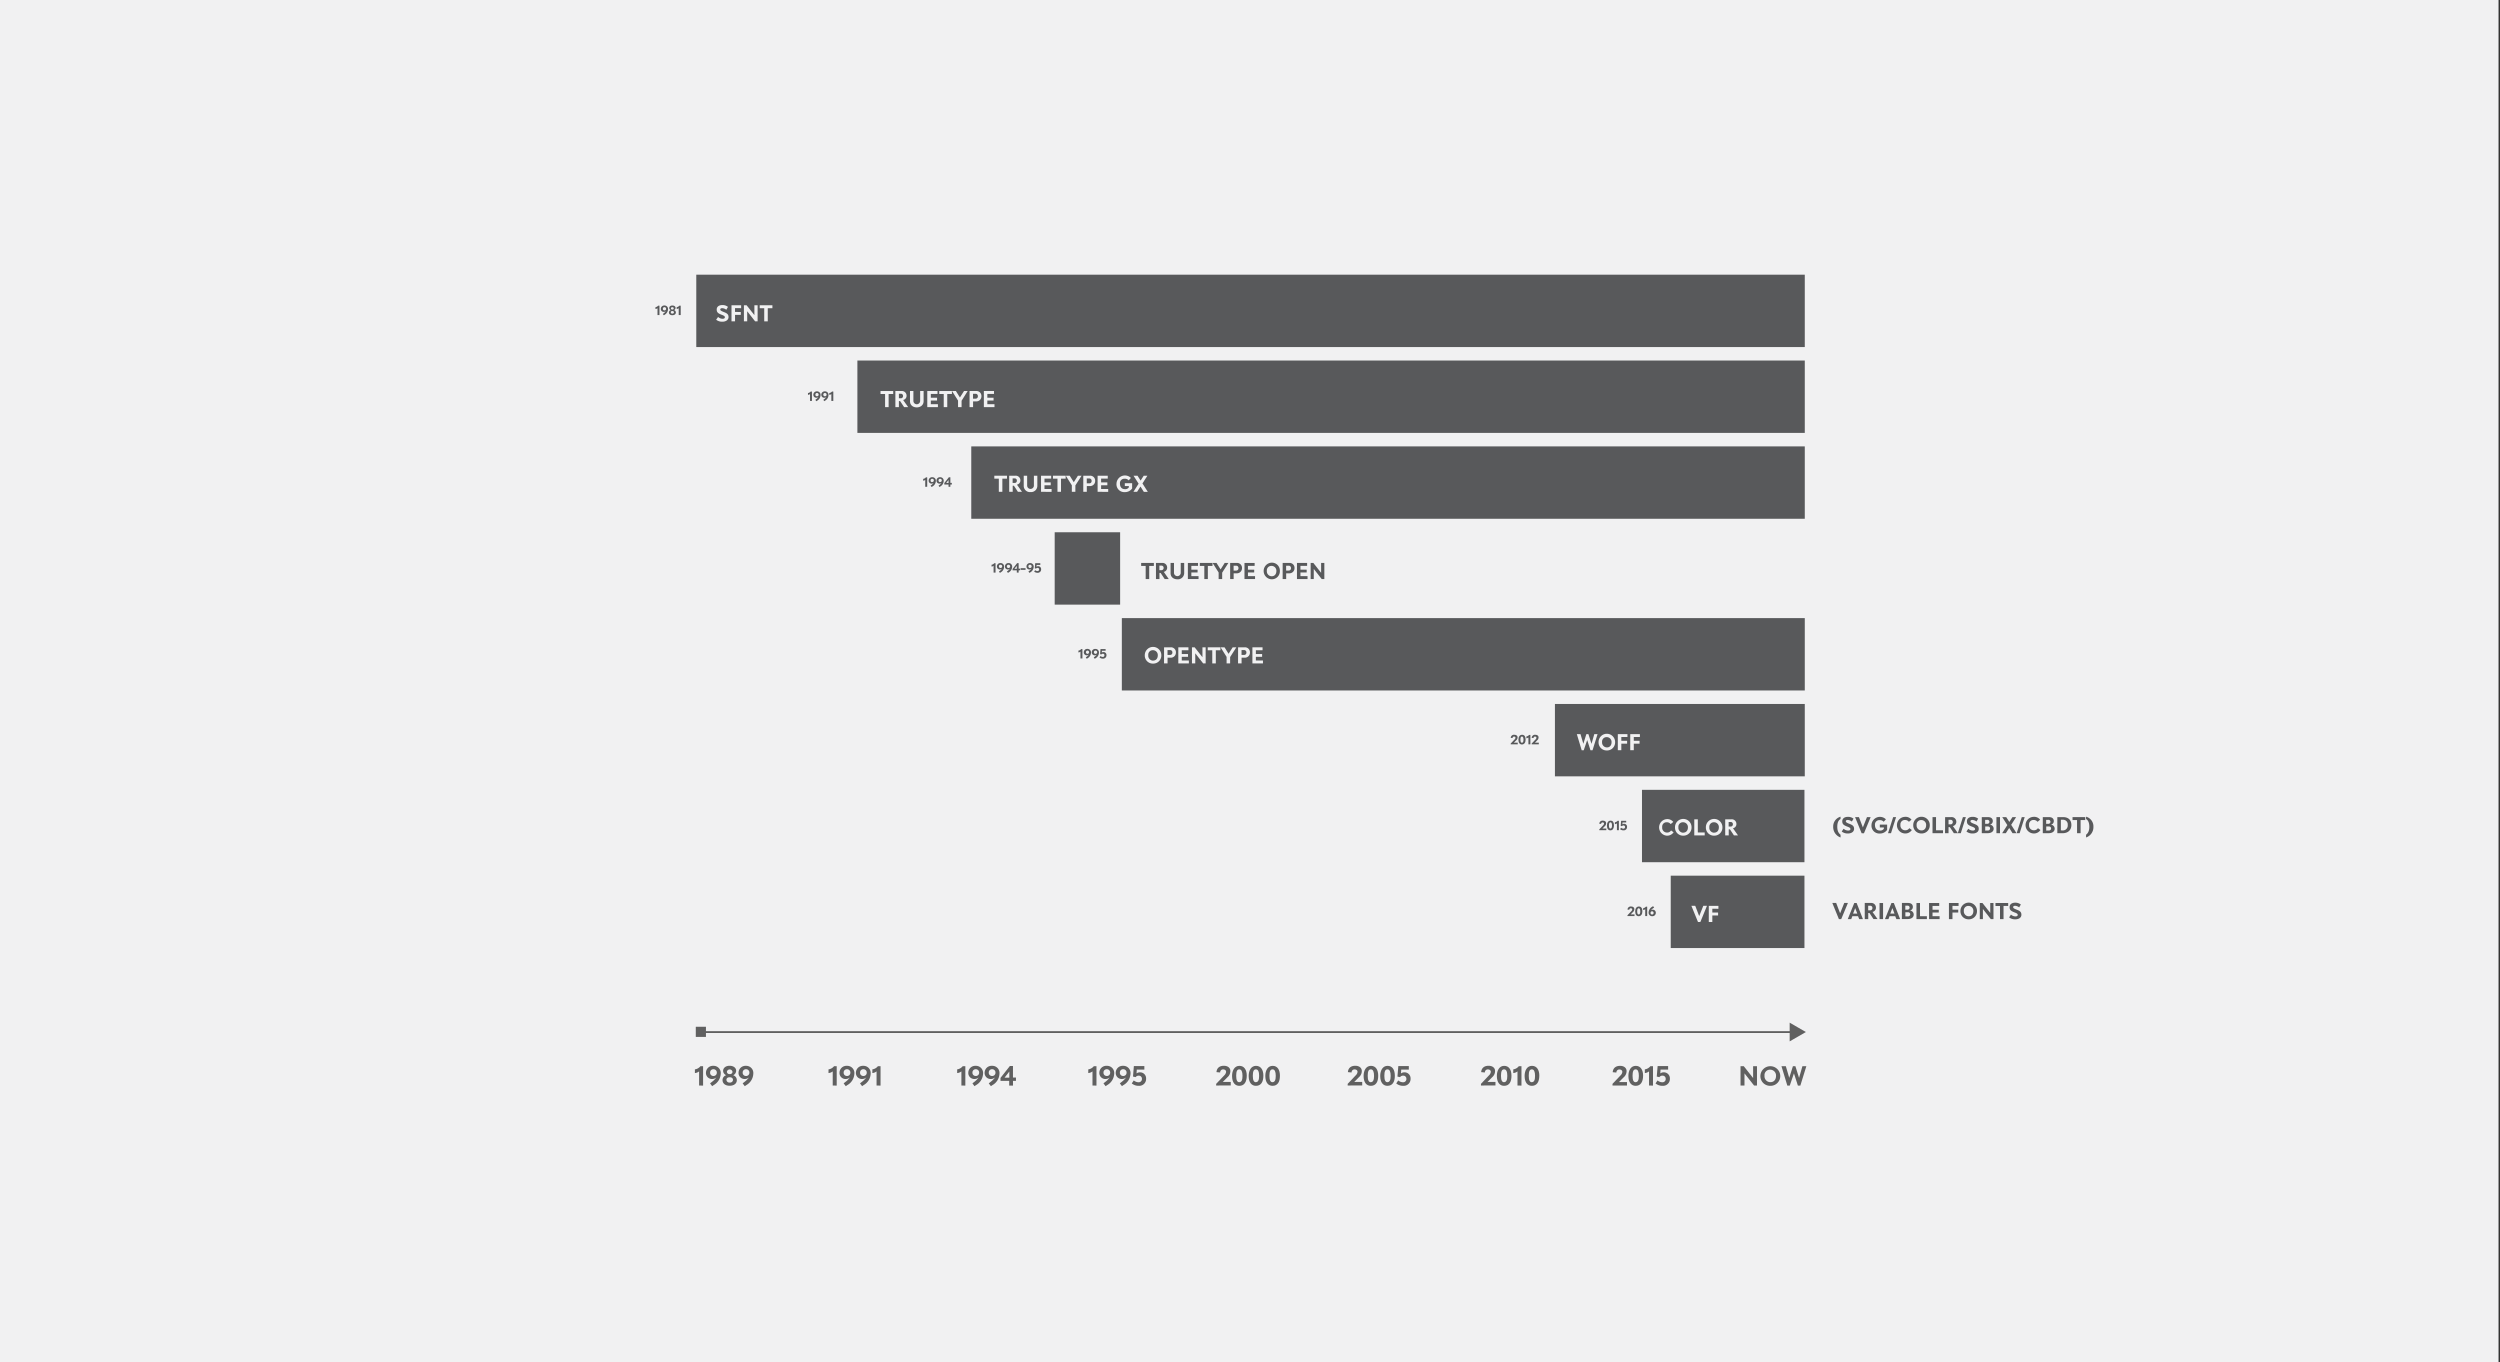 <svg id="Layer_1" data-name="Layer 1" xmlns="http://www.w3.org/2000/svg" viewBox="0 0 1360 741.05"><rect x="0" y="0" width="1360" height="741.05" fill="#333333" stroke="none"/><defs><style>.cls-1,.cls-4{fill:#f1f1f2;}.cls-2{fill:#606060;}.cls-3{fill:#58595b;}.cls-4{stroke:#d0d2d3;stroke-width:0;}.cls-4,.cls-5{stroke-miterlimit:10;}.cls-5{fill:none;stroke:#606060;}</style></defs><title>VFBR2_Overview</title><rect class="cls-1" x="-3.06" width="1362.27" height="741.05"/><path class="cls-2" d="M380.31,590.52v-7.69a4.11,4.11,0,0,1-2.29.91v-2a4.64,4.64,0,0,0,3-1.71h1.46v10.54Z"/><path class="cls-2" d="M386.28,589.34l1.11-.87a11.58,11.58,0,0,0,2.35-2.38,3.45,3.45,0,0,1-2.17.88,3.26,3.26,0,0,1-3.52-3.52,3.77,3.77,0,0,1,3.95-3.64,3.89,3.89,0,0,1,4.08,4.21,7.46,7.46,0,0,1-3.84,6.28l-.83.58Zm1.81-4a1.77,1.77,0,0,0,1.86-1.78,1.79,1.79,0,0,0-1.85-1.9,1.74,1.74,0,0,0-1.8,1.83A1.72,1.72,0,0,0,388.09,585.33Z"/><path class="cls-2" d="M398.83,584.94a2.74,2.74,0,0,1,2,2.71c0,1.73-1.5,3-3.92,3s-3.85-1.3-3.85-3.07a2.76,2.76,0,0,1,2-2.67,2.67,2.67,0,0,1-1.69-2.31c0-1.64,1.41-2.82,3.52-2.82s3.56,1.11,3.58,2.7A2.75,2.75,0,0,1,398.83,584.94Zm-1.89,4c1.07,0,1.79-.59,1.79-1.51s-.74-1.4-1.79-1.4-1.76.49-1.76,1.41A1.56,1.56,0,0,0,396.94,588.9Zm0-4.6c.91,0,1.54-.52,1.54-1.27a1.55,1.55,0,0,0-3.06,0A1.35,1.35,0,0,0,396.94,584.3Z"/><path class="cls-2" d="M404,589.34l1.11-.87a11.66,11.66,0,0,0,2.36-2.38,3.45,3.45,0,0,1-2.18.88,3.26,3.26,0,0,1-3.52-3.52,3.77,3.77,0,0,1,4-3.64A3.89,3.89,0,0,1,409.8,584,7.48,7.48,0,0,1,406,590.3l-.84.58Zm1.81-4a1.77,1.77,0,0,0,1.86-1.78,1.79,1.79,0,0,0-1.85-1.9,1.74,1.74,0,0,0-1.8,1.83A1.72,1.72,0,0,0,405.81,585.33Z"/><rect class="cls-3" x="908.88" y="476.37" width="72.74" height="39.37"/><path class="cls-4" d="M925,501.55H923.7l-3.59-8.8h2.1l2.15,5.62,2.24-5.62h2Z"/><path class="cls-4" d="M931.5,494.34v2.06h3.14V498H931.5v3.55h-1.92v-8.76h5.24v1.59Z"/><path class="cls-3" d="M1001.62,500h-1.26l-3.58-8.79h2.1l2.14,5.62,2.25-5.62h2Z"/><path class="cls-3" d="M1011.4,500l-.62-1.57h-3.11l-.59,1.57h-1.9l3.55-8.78H1010l3.43,8.78Zm-2.18-6-1.14,3h2.29Z"/><path class="cls-3" d="M1014.42,491.21h3.32a2.52,2.52,0,0,1,2.77,2.45,2.29,2.29,0,0,1-1.84,2.41v.06l2.71,3.84h-2.22l-2.18-3.31h-.65V500h-1.9Zm2.94,4a1.17,1.17,0,0,0,1.23-1.27,1.14,1.14,0,0,0-1.2-1.21h-1.1v2.48Z"/><path class="cls-3" d="M1022.47,500v-8.76h1.92V500Z"/><path class="cls-3" d="M1031.63,500l-.62-1.57h-3.11l-.58,1.57h-1.91l3.55-8.78h1.28l3.43,8.78Zm-2.18-6-1.14,3h2.29Z"/><path class="cls-3" d="M1034.65,491.21H1038c1.6,0,2.59.77,2.59,2.13a1.94,1.94,0,0,1-1.68,2,2.16,2.16,0,0,1,2.15,2.2c0,1.59-1.45,2.42-3.18,2.42h-3.27Zm3,3.65a1.09,1.09,0,0,0,1.16-1.16,1,1,0,0,0-1.17-1h-1.15v2.18Zm.25,3.65a1.13,1.13,0,0,0,1.25-1.2c0-.57-.43-1.05-1.25-1.05h-1.38v2.25Z"/><path class="cls-3" d="M1042.56,500v-8.76h1.92v7.18h3.75V500Z"/><path class="cls-3" d="M1049.41,500v-8.76h5.52v1.59h-3.64v2.07h3.4v1.51h-3.4v2h3.86V500Z"/><path class="cls-3" d="M1062.14,492.8v2.06h3.14v1.56h-3.14V500h-1.92v-8.76h5.24v1.59Z"/><path class="cls-3" d="M1071,500.11a4.38,4.38,0,0,1-4.52-4.58,4.49,4.49,0,0,1,9,0A4.39,4.39,0,0,1,1071,500.11Zm0-1.65c1.4,0,2.51-1,2.51-2.87a2.63,2.63,0,0,0-2.71-2.77,2.42,2.42,0,0,0-2.47,2.7A2.67,2.67,0,0,0,1071,498.46Z"/><path class="cls-3" d="M1083,500l-4.3-5.5V500H1077v-8.76h1.46l4.24,5.38v-5.38h1.75V500Z"/><path class="cls-3" d="M1089.92,492.82V500H1088v-7.15h-2.46v-1.61h6.91v1.61Z"/><path class="cls-3" d="M1096.42,500.11a5.12,5.12,0,0,1-3.46-1.06l1-1.52a3.67,3.67,0,0,0,2.49,1c.71,0,1.2-.31,1.2-.81s-.32-.83-1.59-1.31c-2.12-.78-2.84-1.39-2.84-2.94s1.24-2.41,3.11-2.41a4.72,4.72,0,0,1,3,1l-.91,1.57a3.81,3.81,0,0,0-2.17-.87c-.71,0-1.1.26-1.1.73s.51.83,1.87,1.34c1.87.71,2.62,1.31,2.62,2.77C1099.68,499.21,1098.17,500.11,1096.42,500.11Z"/><path class="cls-3" d="M885.34,498.34v-.44l2.11-2.22a1.51,1.51,0,0,0,.48-.94c0-.37-.3-.64-.77-.64a.77.77,0,0,0-.8.81l-1-.09a1.75,1.75,0,0,1,2-1.68c1,0,1.72.57,1.72,1.39a2.14,2.14,0,0,1-.77,1.64l-1.24,1.25h2.11v.92Z"/><path class="cls-3" d="M891.45,498.42c-1.11,0-1.91-.84-1.91-2.61,0-1.48.65-2.67,2-2.67s1.92,1.07,1.92,2.61S892.77,498.42,891.45,498.42Zm0-.95c.57,0,.85-.52.85-1.65s-.27-1.73-.84-1.73-.83.5-.83,1.71S890.93,497.47,891.46,497.47Z"/><path class="cls-3" d="M895,498.34v-3.73a2.06,2.06,0,0,1-1.11.44v-1a2.23,2.23,0,0,0,1.48-.83h.7v5.12Z"/><path class="cls-3" d="M898.83,498.42a1.93,1.93,0,0,1-2-2.05,3.78,3.78,0,0,1,1.92-3.07l.52-.35.58.75-.57.41a5.52,5.52,0,0,0-1.24,1.13,1.41,1.41,0,0,1,1-.36,1.63,1.63,0,0,1,1.72,1.74A1.83,1.83,0,0,1,898.83,498.42Zm-.05-.91a.89.89,0,0,0,0-1.77.84.84,0,0,0-.89.86A.86.86,0,0,0,898.78,497.51Z"/><rect class="cls-3" x="893.24" y="429.67" width="88.38" height="39.37"/><path class="cls-1" d="M906.65,454.6a4.52,4.52,0,0,1,0-9,4.11,4.11,0,0,1,3.61,1.54l-1.41,1.17a2.61,2.61,0,0,0-2.16-1,2.36,2.36,0,0,0-2.45,2.67,2.6,2.6,0,0,0,2.63,2.93,2.42,2.42,0,0,0,2.18-1.15l1.39,1A4.23,4.23,0,0,1,906.65,454.6Z"/><path class="cls-1" d="M915.72,454.6A4.38,4.38,0,0,1,911.2,450a4.49,4.49,0,0,1,9,0A4.39,4.39,0,0,1,915.72,454.6Zm0-1.65c1.4,0,2.51-1,2.51-2.87a2.63,2.63,0,0,0-2.71-2.77,2.42,2.42,0,0,0-2.47,2.7A2.67,2.67,0,0,0,915.77,453Z"/><path class="cls-1" d="M921.69,454.46V445.7h1.92v7.17h3.75v1.59Z"/><path class="cls-1" d="M932.55,454.6A4.38,4.38,0,0,1,928,450a4.49,4.49,0,0,1,9,0A4.4,4.4,0,0,1,932.55,454.6Zm0-1.65c1.41,0,2.51-1,2.51-2.87a2.62,2.62,0,0,0-2.71-2.77,2.43,2.43,0,0,0-2.47,2.7A2.67,2.67,0,0,0,932.59,453Z"/><path class="cls-1" d="M938.51,445.7h3.32a2.51,2.51,0,0,1,2.77,2.45,2.28,2.28,0,0,1-1.83,2.41v.06l2.71,3.84h-2.22l-2.18-3.31h-.65v3.31h-1.91Zm2.94,3.95a1.18,1.18,0,0,0,1.24-1.27,1.15,1.15,0,0,0-1.2-1.22h-1.11v2.49Z"/><path class="cls-3" d="M1001.26,455.58a6,6,0,0,1-4-5.83,5.48,5.48,0,0,1,4-5.47v1.28c-.89.5-1.77,1.54-1.78,4.19,0,2.26.72,3.55,1.78,4.33Z"/><path class="cls-3" d="M1005.36,453.41a5.17,5.17,0,0,1-3.47-1.07l1.05-1.51a3.69,3.69,0,0,0,2.49,1c.71,0,1.2-.31,1.2-.81s-.32-.83-1.59-1.31c-2.13-.78-2.85-1.39-2.85-2.94s1.25-2.41,3.12-2.41a4.66,4.66,0,0,1,3,1l-.91,1.57a3.82,3.82,0,0,0-2.17-.88c-.71,0-1.11.27-1.11.73s.52.83,1.88,1.35c1.87.7,2.62,1.3,2.62,2.77C1008.62,452.51,1007.11,453.41,1005.36,453.41Z"/><path class="cls-3" d="M1014,453.3h-1.26l-3.58-8.79h2.1l2.14,5.61,2.24-5.61h2Z"/><path class="cls-3" d="M1026.6,448.57v2.86a4.67,4.67,0,0,1-4,2,4.24,4.24,0,0,1-4.51-4.53,4.6,4.6,0,0,1,7.84-3.19l-1.2,1.34a2.7,2.7,0,0,0-2.23-.9,2.39,2.39,0,0,0-2.52,2.67c0,2,1.13,3,2.67,3a2.3,2.3,0,0,0,2.17-1v-.67h-2.2v-1.56Z"/><path class="cls-3" d="M1028.71,453.26h-1.62l2.79-8.75h1.59Z"/><path class="cls-3" d="M1036.25,453.41a4.53,4.53,0,0,1,0-9.05,4.11,4.11,0,0,1,3.61,1.55l-1.42,1.16a2.6,2.6,0,0,0-2.15-1,2.37,2.37,0,0,0-2.45,2.68,2.59,2.59,0,0,0,2.63,2.92,2.43,2.43,0,0,0,2.18-1.15l1.39,1A4.22,4.22,0,0,1,1036.25,453.41Z"/><path class="cls-3" d="M1045.32,453.41a4.38,4.38,0,0,1-4.52-4.59,4.49,4.49,0,0,1,9,0A4.39,4.39,0,0,1,1045.32,453.41Zm0-1.66c1.4,0,2.5-1,2.5-2.87a2.62,2.62,0,0,0-2.71-2.77,2.43,2.43,0,0,0-2.47,2.7A2.66,2.66,0,0,0,1045.37,451.75Z"/><path class="cls-3" d="M1051.29,453.26v-8.75h1.91v7.17H1057v1.58Z"/><path class="cls-3" d="M1058.14,444.51h3.32a2.51,2.51,0,0,1,2.77,2.44,2.28,2.28,0,0,1-1.83,2.41l0,.06,2.71,3.84h-2.21l-2.19-3.31H1060v3.31h-1.9Zm2.94,3.94a1.17,1.17,0,0,0,1.23-1.27,1.14,1.14,0,0,0-1.2-1.21H1060v2.48Z"/><path class="cls-3" d="M1066.67,453.26h-1.62l2.78-8.75h1.6Z"/><path class="cls-3" d="M1073.22,453.41a5.17,5.17,0,0,1-3.47-1.07l1-1.51a3.69,3.69,0,0,0,2.49,1c.71,0,1.2-.31,1.2-.81s-.32-.83-1.59-1.31c-2.13-.78-2.85-1.39-2.85-2.94s1.25-2.41,3.12-2.41a4.66,4.66,0,0,1,3,1l-.91,1.57a3.82,3.82,0,0,0-2.17-.88c-.71,0-1.11.27-1.11.73s.52.83,1.88,1.35c1.87.7,2.62,1.3,2.62,2.77C1076.48,452.51,1075,453.41,1073.22,453.41Z"/><path class="cls-3" d="M1078.09,444.51h3.4c1.59,0,2.59.76,2.59,2.12a2,2,0,0,1-1.68,2,2.17,2.17,0,0,1,2.15,2.2c0,1.59-1.46,2.42-3.18,2.42h-3.28Zm3,3.64a1.09,1.09,0,0,0,1.16-1.16,1.06,1.06,0,0,0-1.18-1h-1.15v2.18Zm.25,3.65a1.12,1.12,0,0,0,1.24-1.2c0-.56-.43-1-1.24-1h-1.38v2.24Z"/><path class="cls-3" d="M1086.06,453.26v-8.75H1088v8.75Z"/><path class="cls-3" d="M1093,450.39l-1.83,2.87h-2l2.82-4.41-2.77-4.34h2.18l1.68,2.63,1.69-2.63h2l-2.69,4.19,2.9,4.56h-2.16Z"/><path class="cls-3" d="M1098.68,453.26h-1.61l2.78-8.75h1.59Z"/><path class="cls-3" d="M1106.22,453.41a4.53,4.53,0,0,1,0-9.05,4.1,4.1,0,0,1,3.61,1.55l-1.41,1.16a2.64,2.64,0,0,0-2.16-1,2.37,2.37,0,0,0-2.45,2.68,2.59,2.59,0,0,0,2.63,2.92,2.43,2.43,0,0,0,2.18-1.15l1.39,1A4.22,4.22,0,0,1,1106.22,453.41Z"/><path class="cls-3" d="M1111.28,444.51h3.4c1.59,0,2.59.76,2.59,2.12a1.94,1.94,0,0,1-1.68,2,2.17,2.17,0,0,1,2.15,2.2c0,1.59-1.45,2.42-3.18,2.42h-3.28Zm3,3.64a1.09,1.09,0,0,0,1.16-1.16,1.05,1.05,0,0,0-1.17-1h-1.16v2.18Zm.25,3.65a1.13,1.13,0,0,0,1.25-1.2c0-.56-.43-1-1.25-1h-1.38v2.24Z"/><path class="cls-3" d="M1119.19,444.51h3.12c3,0,4.52,1.71,4.52,4.28s-1.64,4.47-4.75,4.47h-2.89Zm2.89,7.26a2.67,2.67,0,0,0,2.76-3,2.5,2.5,0,0,0-2.59-2.82h-1.14v5.78Z"/><path class="cls-3" d="M1131.84,446.11v7.15h-1.92v-7.15h-2.46v-1.6h6.91v1.6Z"/><path class="cls-3" d="M1134.82,444.28a5.46,5.46,0,0,1,4,5.53,5.9,5.9,0,0,1-4,5.77v-1.5c1-.75,1.77-2,1.77-4.27,0-2.73-.92-3.79-1.77-4.25Z"/><path class="cls-3" d="M870,451.63v-.43l2.11-2.23a1.48,1.48,0,0,0,.48-.94.68.68,0,0,0-.77-.64.77.77,0,0,0-.8.82l-1-.09a1.75,1.75,0,0,1,2-1.69c1,0,1.72.57,1.72,1.39a2.17,2.17,0,0,1-.76,1.64l-1.25,1.25h2.11v.92Z"/><path class="cls-3" d="M876.08,451.72c-1.11,0-1.91-.84-1.91-2.62,0-1.48.65-2.67,2-2.67S878,447.51,878,449,877.4,451.72,876.08,451.72Zm0-1c.57,0,.85-.52.85-1.64s-.27-1.74-.84-1.74-.83.51-.83,1.72S875.56,450.76,876.09,450.76Z"/><path class="cls-3" d="M879.61,451.63V447.9a2,2,0,0,1-1.11.44v-1a2.29,2.29,0,0,0,1.48-.84h.7v5.12Z"/><path class="cls-3" d="M883.2,451.72a2.86,2.86,0,0,1-1.87-.64l.54-.79a2,2,0,0,0,1.25.5.85.85,0,0,0,.9-.9.79.79,0,0,0-.81-.83,1,1,0,0,0-.87.38l-.68-.15.23-2.77h2.77v.92h-2l-.07,1a1.46,1.46,0,0,1,.87-.29,1.59,1.59,0,0,1,1.66,1.68A1.81,1.81,0,0,1,883.2,451.72Z"/><rect class="cls-3" x="845.88" y="382.96" width="135.92" height="39.37"/><path class="cls-1" d="M866.34,408.14h-1.12l-1.78-5.54-1.89,5.54h-1.11l-2.65-8.79h2l1.54,5.28,1.65-5.28h1.11l1.69,5.3,1.52-5.3h1.78Z"/><path class="cls-1" d="M874.14,408.25a4.38,4.38,0,0,1-4.52-4.58,4.49,4.49,0,0,1,9,0A4.39,4.39,0,0,1,874.14,408.25Zm.05-1.65c1.4,0,2.5-1,2.5-2.87A2.62,2.62,0,0,0,874,401a2.43,2.43,0,0,0-2.47,2.7A2.67,2.67,0,0,0,874.19,406.6Z"/><path class="cls-1" d="M882,400.93V403h3.15v1.56H882v3.55h-1.91v-8.76h5.24v1.58Z"/><path class="cls-1" d="M888.78,400.93V403h3.14v1.56h-3.14v3.55h-1.92v-8.76h5.24v1.58Z"/><path class="cls-3" d="M821.82,404.93v-.44l2.11-2.23a1.46,1.46,0,0,0,.48-.93c0-.37-.3-.64-.77-.64a.76.76,0,0,0-.79.81l-1-.09a1.73,1.73,0,0,1,2-1.68c1,0,1.72.57,1.72,1.39a2.15,2.15,0,0,1-.76,1.63L823.54,404h2.11v.92Z"/><path class="cls-3" d="M827.93,405c-1.11,0-1.91-.84-1.91-2.61,0-1.49.65-2.67,2-2.67s1.92,1.07,1.92,2.6S829.25,405,827.93,405Zm0-.95c.57,0,.85-.52.85-1.65s-.27-1.74-.84-1.74-.83.51-.83,1.72S827.41,404.06,827.94,404.06Z"/><path class="cls-3" d="M831.46,404.93v-3.74a2,2,0,0,1-1.11.44v-1a2.23,2.23,0,0,0,1.48-.83h.7v5.12Z"/><path class="cls-3" d="M833.23,404.93v-.44l2.11-2.23a1.46,1.46,0,0,0,.48-.93c0-.37-.3-.64-.77-.64a.76.76,0,0,0-.79.81l-1-.09a1.73,1.73,0,0,1,2-1.68c1,0,1.72.57,1.72,1.39a2.15,2.15,0,0,1-.76,1.63L835,404h2.11v.92Z"/><rect class="cls-3" x="610.28" y="336.25" width="371.52" height="39.37"/><path class="cls-4" d="M627.28,361a4.38,4.38,0,0,1-4.52-4.58,4.49,4.49,0,0,1,9,0A4.39,4.39,0,0,1,627.28,361Zm.05-1.65c1.41,0,2.51-1,2.51-2.87a2.63,2.63,0,0,0-2.71-2.77,2.43,2.43,0,0,0-2.47,2.7A2.67,2.67,0,0,0,627.33,359.39Z"/><path class="cls-4" d="M633.25,352.14h3.55a2.68,2.68,0,0,1,2.9,2.77,2.77,2.77,0,0,1-3,2.87h-1.55v3.12h-1.92Zm3.27,4.15a1.21,1.21,0,0,0,1.25-1.38,1.2,1.2,0,0,0-1.33-1.26h-1.31v2.64Z"/><path class="cls-4" d="M641,360.9v-8.76h5.51v1.59h-3.63v2.07h3.4v1.51h-3.4v2h3.86v1.59Z"/><path class="cls-4" d="M654.52,360.9l-4.3-5.5v5.5h-1.79v-8.76h1.46l4.24,5.38v-5.38h1.75v8.76Z"/><path class="cls-4" d="M661.4,353.75v7.15h-1.92v-7.15H657v-1.61h6.91v1.61Z"/><path class="cls-4" d="M669.19,357.43v3.47h-1.92v-3.55L664,352.14h2.15l2.19,3.53,2.23-3.53h2Z"/><path class="cls-4" d="M673.52,352.14h3.55a2.68,2.68,0,0,1,2.9,2.77,2.77,2.77,0,0,1-3,2.87h-1.55v3.12h-1.92Zm3.28,4.15a1.21,1.21,0,0,0,1.24-1.38,1.2,1.2,0,0,0-1.33-1.26H675.4v2.64Z"/><path class="cls-4" d="M681.31,360.9v-8.76h5.52v1.59h-3.64v2.07h3.4v1.51h-3.4v2h3.86v1.59Z"/><path class="cls-3" d="M587.77,358.22v-3.74a2.06,2.06,0,0,1-1.11.45v-1a2.23,2.23,0,0,0,1.48-.83h.7v5.12Z"/><path class="cls-3" d="M590.67,357.64l.54-.42a5.56,5.56,0,0,0,1.14-1.15,1.67,1.67,0,0,1-1.06.42,1.57,1.57,0,0,1-1.7-1.7A1.83,1.83,0,0,1,591.5,353a1.9,1.9,0,0,1,2,2.05,3.63,3.63,0,0,1-1.87,3.05l-.4.28Zm.88-1.94a.86.86,0,0,0,.9-.87.87.87,0,0,0-.9-.92.9.9,0,0,0,0,1.79Z"/><path class="cls-3" d="M595,357.64l.54-.42a6.12,6.12,0,0,0,1.14-1.15,1.67,1.67,0,0,1-1.06.42,1.58,1.58,0,0,1-1.71-1.7,1.84,1.84,0,0,1,1.92-1.78,1.89,1.89,0,0,1,2,2.05,3.62,3.62,0,0,1-1.86,3.05l-.41.28Zm.87-1.94a.9.9,0,1,0,0-1.79.9.9,0,0,0,0,1.79Z"/><path class="cls-3" d="M600,358.3a2.81,2.81,0,0,1-1.87-.64l.53-.79a2,2,0,0,0,1.25.51.85.85,0,0,0,.9-.91.79.79,0,0,0-.81-.83,1,1,0,0,0-.86.39l-.69-.16.23-2.77h2.77V354h-2l-.06,1a1.34,1.34,0,0,1,.86-.29,1.59,1.59,0,0,1,1.67,1.67A1.81,1.81,0,0,1,600,358.3Z"/><rect class="cls-3" x="573.75" y="289.55" width="35.6" height="39.37"/><path class="cls-3" d="M625.17,307.85V315h-1.92v-7.14h-2.46v-1.61h6.91v1.61Z"/><path class="cls-3" d="M628.84,306.24h3.32a2.51,2.51,0,0,1,2.77,2.44,2.3,2.3,0,0,1-1.83,2.42l0,0L635.8,315h-2.22l-2.19-3.31h-.64V315h-1.91Zm2.94,3.94a1.17,1.17,0,0,0,1.23-1.27,1.14,1.14,0,0,0-1.2-1.21h-1.1v2.48Z"/><path class="cls-3" d="M644.2,311.8a3.42,3.42,0,0,1-3.72,3.34c-2,0-3.69-1.18-3.69-3.34v-5.56h1.86v5.48a1.84,1.84,0,0,0,3.67,0v-5.48h1.88Z"/><path class="cls-3" d="M646.2,315v-8.75h5.52v1.58h-3.63v2.08h3.39v1.51h-3.39v2H652V315Z"/><path class="cls-3" d="M657.07,307.85V315h-1.92v-7.14H652.7v-1.61h6.9v1.61Z"/><path class="cls-3" d="M664.86,311.53V315h-1.92v-3.55l-3.29-5.2h2.15l2.2,3.52,2.23-3.52h2Z"/><path class="cls-3" d="M669.2,306.24h3.54a2.67,2.67,0,0,1,2.91,2.77,2.78,2.78,0,0,1-3,2.87h-1.55V315H669.2Zm3.27,4.15a1.22,1.22,0,0,0,1.25-1.38,1.2,1.2,0,0,0-1.34-1.26h-1.3v2.64Z"/><path class="cls-3" d="M677,315v-8.75h5.52v1.58h-3.64v2.08h3.4v1.51h-3.4v2h3.87V315Z"/><path class="cls-3" d="M691.8,315.14a4.53,4.53,0,0,1-.1-9.05,4.33,4.33,0,0,1,4.55,4.48A4.39,4.39,0,0,1,691.8,315.14Zm.05-1.66c1.4,0,2.5-1,2.5-2.86a2.61,2.61,0,0,0-2.71-2.77,2.42,2.42,0,0,0-2.47,2.69A2.66,2.66,0,0,0,691.85,313.48Z"/><path class="cls-3" d="M697.77,306.24h3.55a2.67,2.67,0,0,1,2.9,2.77,2.78,2.78,0,0,1-3,2.87h-1.54V315h-1.92Zm3.27,4.15a1.22,1.22,0,0,0,1.25-1.38,1.2,1.2,0,0,0-1.33-1.26h-1.31v2.64Z"/><path class="cls-3" d="M705.55,315v-8.75h5.52v1.58h-3.63v2.08h3.39v1.51h-3.39v2h3.86V315Z"/><path class="cls-3" d="M719,315l-4.31-5.49V315H713v-8.75h1.46l4.23,5.37v-5.37h1.75V315Z"/><path class="cls-3" d="M540.51,311.51v-3.73a2,2,0,0,1-1.11.44v-1a2.21,2.21,0,0,0,1.47-.83h.71v5.12Z"/><path class="cls-3" d="M543.41,310.94l.54-.42a5.86,5.86,0,0,0,1.14-1.16,1.67,1.67,0,0,1-1.06.43,1.58,1.58,0,0,1-1.71-1.71,1.83,1.83,0,0,1,1.92-1.77,1.89,1.89,0,0,1,2,2,3.65,3.65,0,0,1-1.86,3.06l-.41.28Zm.87-1.95a.86.86,0,0,0,.91-.86.88.88,0,0,0-.9-.93.85.85,0,0,0-.88.89A.84.84,0,0,0,544.28,309Z"/><path class="cls-3" d="M547.73,310.94l.54-.42a5.35,5.35,0,0,0,1.14-1.16,1.67,1.67,0,0,1-1,.43,1.58,1.58,0,0,1-1.71-1.71,1.83,1.83,0,0,1,1.92-1.77,1.89,1.89,0,0,1,2,2,3.65,3.65,0,0,1-1.86,3.06l-.41.28Zm.88-1.95a.85.85,0,0,0,.9-.86.88.88,0,0,0-.9-.93.85.85,0,0,0-.87.89A.83.83,0,0,0,548.61,309Z"/><path class="cls-3" d="M554.14,310.27v1.24h-1v-1.24h-2.29v-.78l2.46-3.14h.83v3h.79v.87Zm-1-2.46-1.27,1.61h1.27Z"/><path class="cls-3" d="M555.2,310v-.9h2.7v.9Z"/><path class="cls-3" d="M559.44,310.94l.54-.42a5.35,5.35,0,0,0,1.14-1.16,1.64,1.64,0,0,1-1,.43,1.58,1.58,0,0,1-1.71-1.71,1.83,1.83,0,0,1,1.92-1.77,1.89,1.89,0,0,1,2,2,3.65,3.65,0,0,1-1.86,3.06l-.41.28Zm.88-1.95a.85.85,0,0,0,.9-.86.88.88,0,0,0-.89-.93.85.85,0,0,0-.88.89A.84.84,0,0,0,560.32,309Z"/><path class="cls-3" d="M564.46,311.6a2.86,2.86,0,0,1-1.87-.64l.54-.79a2,2,0,0,0,1.25.5.85.85,0,0,0,.9-.9.8.8,0,0,0-.81-.84,1,1,0,0,0-.87.39l-.68-.15.23-2.77h2.77v.92h-2l-.07,1a1.46,1.46,0,0,1,.87-.29,1.58,1.58,0,0,1,1.66,1.67A1.82,1.82,0,0,1,564.46,311.6Z"/><rect class="cls-3" x="528.37" y="242.84" width="453.43" height="39.37"/><path class="cls-1" d="M545.28,260.39v7.15h-1.92v-7.15h-2.45v-1.6h6.9v1.6Z"/><path class="cls-1" d="M549,258.79h3.32a2.51,2.51,0,0,1,2.77,2.44,2.28,2.28,0,0,1-1.84,2.41v.06l2.71,3.84h-2.22l-2.18-3.31h-.65v3.31H549Zm2.94,3.94a1.17,1.17,0,0,0,1.23-1.27,1.14,1.14,0,0,0-1.2-1.21h-1.1v2.48Z"/><path class="cls-1" d="M564.31,264.35a3.42,3.42,0,0,1-3.72,3.34,3.37,3.37,0,0,1-3.68-3.34v-5.56h1.86v5.48a1.84,1.84,0,0,0,3.67,0v-5.48h1.87Z"/><path class="cls-1" d="M566.32,267.54v-8.75h5.52v1.58H568.2v2.07h3.4V264h-3.4v2h3.87v1.58Z"/><path class="cls-1" d="M577.19,260.39v7.15h-1.92v-7.15h-2.46v-1.6h6.91v1.6Z"/><path class="cls-1" d="M585,264.08v3.46h-1.92V264l-3.29-5.2h2.15l2.19,3.52,2.24-3.52h2Z"/><path class="cls-1" d="M589.31,258.79h3.55a2.67,2.67,0,0,1,2.91,2.77,2.77,2.77,0,0,1-3,2.86h-1.55v3.12h-1.92Zm3.28,4.15a1.21,1.21,0,0,0,1.24-1.38,1.2,1.2,0,0,0-1.33-1.26h-1.3v2.64Z"/><path class="cls-1" d="M597.1,267.54v-8.75h5.52v1.58H599v2.07h3.4V264H599v2h3.86v1.58Z"/><path class="cls-1" d="M615.88,262.85v2.86a4.67,4.67,0,0,1-4,2,4.24,4.24,0,0,1-4.51-4.53,4.6,4.6,0,0,1,7.84-3.19l-1.2,1.34a2.7,2.7,0,0,0-2.23-.9,2.39,2.39,0,0,0-2.52,2.67c0,2,1.13,3,2.66,3a2.27,2.27,0,0,0,2.17-1v-.67h-2.19v-1.56Z"/><path class="cls-1" d="M620.41,264.68l-1.83,2.86h-2l2.82-4.41-2.77-4.34h2.18l1.68,2.64,1.69-2.64h2L621.49,263l2.91,4.56h-2.16Z"/><path class="cls-3" d="M503.33,264.81v-3.74a2,2,0,0,1-1.12.44v-1a2.27,2.27,0,0,0,1.48-.83h.71v5.12Z"/><path class="cls-3" d="M506.22,264.23l.54-.42a5.35,5.35,0,0,0,1.14-1.16,1.62,1.62,0,0,1-1,.43,1.58,1.58,0,0,1-1.71-1.71,1.84,1.84,0,0,1,1.92-1.77,1.89,1.89,0,0,1,2,2,3.64,3.64,0,0,1-1.86,3.05l-.41.28Zm.88-2a.85.85,0,0,0,.9-.86.86.86,0,0,0-.89-.92.85.85,0,0,0-.88.89A.83.83,0,0,0,507.1,262.28Z"/><path class="cls-3" d="M510.55,264.23l.54-.42a5.35,5.35,0,0,0,1.14-1.16,1.67,1.67,0,0,1-1.06.43,1.58,1.58,0,0,1-1.71-1.71,1.84,1.84,0,0,1,1.92-1.77,1.9,1.9,0,0,1,2,2,3.63,3.63,0,0,1-1.87,3.05l-.4.28Zm.88-2a.85.85,0,0,0,.9-.86.87.87,0,0,0-.9-.92.84.84,0,0,0-.87.89A.83.83,0,0,0,511.43,262.28Z"/><path class="cls-3" d="M517,263.57v1.24h-1v-1.24h-2.3v-.79l2.47-3.14H517v3.05h.79v.88Zm-1-2.47-1.26,1.62H516Z"/><rect class="cls-3" x="466.42" y="196.13" width="515.38" height="39.37"/><path class="cls-1" d="M483.41,214.33v7.15h-1.92v-7.15H479v-1.61h6.91v1.61Z"/><path class="cls-1" d="M487.08,212.72h3.32a2.52,2.52,0,0,1,2.77,2.45,2.29,2.29,0,0,1-1.83,2.41v.06l2.71,3.84h-2.22l-2.19-3.31H489v3.31h-1.91Zm2.94,3.95a1.17,1.17,0,0,0,1.23-1.27,1.14,1.14,0,0,0-1.2-1.21H489v2.48Z"/><path class="cls-1" d="M502.44,218.29c0,2.09-1.72,3.33-3.72,3.33s-3.68-1.17-3.68-3.33v-5.57h1.85v5.49a1.84,1.84,0,0,0,3.67,0v-5.49h1.88Z"/><path class="cls-1" d="M504.44,221.48v-8.76H510v1.59h-3.63v2.07h3.39v1.51h-3.39v2h3.86v1.58Z"/><path class="cls-1" d="M515.31,214.33v7.15h-1.92v-7.15h-2.45v-1.61h6.9v1.61Z"/><path class="cls-1" d="M523.1,218v3.47h-1.92v-3.55l-3.28-5.21H520l2.2,3.53,2.23-3.53h2Z"/><path class="cls-1" d="M527.44,212.72H531a2.68,2.68,0,0,1,2.9,2.77,2.77,2.77,0,0,1-3,2.87h-1.55v3.12h-1.91Zm3.27,4.15a1.22,1.22,0,0,0,1.25-1.38,1.2,1.2,0,0,0-1.33-1.26h-1.31v2.64Z"/><path class="cls-1" d="M535.22,221.48v-8.76h5.52v1.59h-3.63v2.07h3.39v1.51h-3.39v2H541v1.58Z"/><path class="cls-3" d="M440.65,218.1v-3.73a2,2,0,0,1-1.11.44v-1A2.23,2.23,0,0,0,441,213h.7v5.12Z"/><path class="cls-3" d="M443.55,217.53l.54-.42a5.58,5.58,0,0,0,1.14-1.16,1.67,1.67,0,0,1-1.06.43,1.58,1.58,0,0,1-1.7-1.71,1.82,1.82,0,0,1,1.91-1.77,1.89,1.89,0,0,1,2,2A3.63,3.63,0,0,1,444.5,218l-.4.28Zm.88-1.95a.85.85,0,0,0,.9-.86.87.87,0,0,0-.9-.93.85.85,0,0,0-.87.89A.83.83,0,0,0,444.43,215.58Z"/><path class="cls-3" d="M447.88,217.53l.54-.42a6.14,6.14,0,0,0,1.14-1.16,1.67,1.67,0,0,1-1.06.43,1.59,1.59,0,0,1-1.71-1.71,1.83,1.83,0,0,1,1.92-1.77,1.89,1.89,0,0,1,2,2,3.62,3.62,0,0,1-1.86,3.06l-.41.28Zm.87-1.95a.86.86,0,0,0,.91-.86.87.87,0,0,0-.9-.93.85.85,0,0,0-.88.89A.84.84,0,0,0,448.75,215.58Z"/><path class="cls-3" d="M452.25,218.1v-3.73a2,2,0,0,1-1.12.44v-1a2.23,2.23,0,0,0,1.48-.83h.71v5.12Z"/><rect class="cls-3" x="378.78" y="149.43" width="603.02" height="39.37"/><path class="cls-1" d="M393.06,175a5.17,5.17,0,0,1-3.47-1.07l1.05-1.51a3.72,3.72,0,0,0,2.49,1c.71,0,1.2-.31,1.2-.82s-.32-.82-1.59-1.3c-2.13-.78-2.85-1.4-2.85-2.94s1.25-2.41,3.12-2.41a4.66,4.66,0,0,1,3,1l-.91,1.57a3.81,3.81,0,0,0-2.17-.87c-.71,0-1.11.26-1.11.73s.52.82,1.88,1.34c1.87.71,2.62,1.31,2.62,2.77C396.32,174.06,394.81,175,393.06,175Z"/><path class="cls-1" d="M399.85,167.64v2.07H403v1.56h-3.14v3.55h-1.92v-8.76h5.24v1.58Z"/><path class="cls-1" d="M410.78,174.82l-4.3-5.5v5.5h-1.79v-8.76h1.46l4.24,5.37v-5.37h1.75v8.76Z"/><path class="cls-1" d="M417.66,167.67v7.15h-1.92v-7.15h-2.46v-1.61h6.91v1.61Z"/><path class="cls-3" d="M357.68,171.39v-3.73a2,2,0,0,1-1.11.44v-1a2.32,2.32,0,0,0,1.48-.83h.7v5.11Z"/><path class="cls-3" d="M360.58,170.82l.54-.42a5.59,5.59,0,0,0,1.14-1.16,1.67,1.67,0,0,1-1.06.43,1.58,1.58,0,0,1-1.71-1.71,1.84,1.84,0,0,1,1.92-1.77,1.89,1.89,0,0,1,2,2.05,3.62,3.62,0,0,1-1.86,3l-.4.28Zm.87-1.95a.85.85,0,0,0,.91-.86.87.87,0,0,0-.9-.92.84.84,0,0,0-.87.89A.83.83,0,0,0,361.45,168.87Z"/><path class="cls-3" d="M366.67,168.68a1.35,1.35,0,0,1,1,1.32c0,.84-.73,1.48-1.91,1.48s-1.87-.63-1.87-1.49a1.34,1.34,0,0,1,1-1.3,1.29,1.29,0,0,1-.82-1.12c0-.8.69-1.37,1.71-1.37s1.73.54,1.74,1.31A1.32,1.32,0,0,1,366.67,168.68Zm-.92,1.93c.52,0,.87-.29.87-.73s-.36-.68-.87-.68-.85.23-.85.68A.76.76,0,0,0,365.75,170.61Zm0-2.23a.64.64,0,1,0,0-1.26.64.64,0,1,0,0,1.26Z"/><path class="cls-3" d="M369.22,171.39v-3.73a2,2,0,0,1-1.11.44v-1a2.32,2.32,0,0,0,1.48-.83h.71v5.11Z"/><path class="cls-2" d="M453,590.52v-7.69a4.11,4.11,0,0,1-2.29.91v-2a4.66,4.66,0,0,0,3-1.71h1.46v10.54Z"/><path class="cls-2" d="M458.94,589.34l1.11-.87a11.58,11.58,0,0,0,2.35-2.38,3.45,3.45,0,0,1-2.18.88,3.26,3.26,0,0,1-3.52-3.52,3.77,3.77,0,0,1,4-3.64,3.9,3.9,0,0,1,4.08,4.21,7.46,7.46,0,0,1-3.84,6.28l-.84.58Zm1.8-4a1.76,1.76,0,0,0,1.86-1.78,1.79,1.79,0,0,0-1.84-1.9,1.75,1.75,0,0,0-1.81,1.83A1.72,1.72,0,0,0,460.74,585.33Z"/><path class="cls-2" d="M467.85,589.34l1.11-.87a11.58,11.58,0,0,0,2.35-2.38,3.45,3.45,0,0,1-2.18.88,3.26,3.26,0,0,1-3.51-3.52,3.76,3.76,0,0,1,3.95-3.64,3.9,3.9,0,0,1,4.08,4.21,7.46,7.46,0,0,1-3.84,6.28l-.83.58Zm1.8-4a1.76,1.76,0,0,0,1.86-1.78,1.79,1.79,0,0,0-1.84-1.9,1.74,1.74,0,0,0-1.8,1.83A1.71,1.71,0,0,0,469.65,585.33Z"/><path class="cls-2" d="M476.85,590.52v-7.69a4.11,4.11,0,0,1-2.29.91v-2a4.66,4.66,0,0,0,3-1.71h1.46v10.54Z"/><path class="cls-2" d="M523,590.52v-7.69a4.14,4.14,0,0,1-2.3.91v-2a4.66,4.66,0,0,0,3-1.71h1.45v10.54Z"/><path class="cls-2" d="M529,589.34l1.11-.87a11.85,11.85,0,0,0,2.35-2.38,3.45,3.45,0,0,1-2.18.88,3.26,3.26,0,0,1-3.52-3.52,3.77,3.77,0,0,1,3.95-3.64,3.89,3.89,0,0,1,4.08,4.21,7.48,7.48,0,0,1-3.83,6.28l-.84.58Zm1.8-4a1.77,1.77,0,0,0,1.86-1.78,1.79,1.79,0,0,0-1.85-1.9,1.74,1.74,0,0,0-1.8,1.83A1.72,1.72,0,0,0,530.77,585.33Z"/><path class="cls-2" d="M537.88,589.34l1.11-.87a11.58,11.58,0,0,0,2.35-2.38,3.45,3.45,0,0,1-2.18.88,3.26,3.26,0,0,1-3.52-3.52,3.77,3.77,0,0,1,4-3.64,3.89,3.89,0,0,1,4.08,4.21,7.48,7.48,0,0,1-3.83,6.28l-.84.58Zm1.8-4a1.76,1.76,0,0,0,1.86-1.78,1.79,1.79,0,0,0-1.85-1.9,1.74,1.74,0,0,0-1.8,1.83A1.72,1.72,0,0,0,539.68,585.33Z"/><path class="cls-2" d="M551.07,588v2.55H549V588h-4.73v-1.62l5.08-6.46h1.7v6.27h1.63V588Zm-2-5.08-2.6,3.33h2.6Z"/><path class="cls-2" d="M594.31,590.52v-7.69a4.11,4.11,0,0,1-2.29.91v-2a4.64,4.64,0,0,0,3-1.71h1.46v10.54Z"/><path class="cls-2" d="M600.28,589.34l1.11-.87a11.58,11.58,0,0,0,2.35-2.38,3.45,3.45,0,0,1-2.17.88,3.26,3.26,0,0,1-3.52-3.52,3.76,3.76,0,0,1,4-3.64,3.89,3.89,0,0,1,4.08,4.21,7.46,7.46,0,0,1-3.84,6.28l-.83.58Zm1.8-4a1.76,1.76,0,0,0,1.86-1.78,1.79,1.79,0,0,0-1.84-1.9,1.74,1.74,0,0,0-1.8,1.83A1.72,1.72,0,0,0,602.08,585.33Z"/><path class="cls-2" d="M609.19,589.34l1.11-.87a11.58,11.58,0,0,0,2.35-2.38,3.4,3.4,0,0,1-2.17.88,3.26,3.26,0,0,1-3.52-3.52,3.77,3.77,0,0,1,3.95-3.64A3.89,3.89,0,0,1,615,584a7.46,7.46,0,0,1-3.84,6.28l-.83.58Zm1.81-4a1.77,1.77,0,0,0,1.86-1.78,1.79,1.79,0,0,0-1.85-1.9,1.74,1.74,0,0,0-1.8,1.83A1.72,1.72,0,0,0,611,585.33Z"/><path class="cls-2" d="M619.53,590.69a5.81,5.81,0,0,1-3.85-1.31l1.1-1.63a4,4,0,0,0,2.58,1,1.74,1.74,0,0,0,1.85-1.86,1.63,1.63,0,0,0-1.66-1.72,2,2,0,0,0-1.79.8l-1.41-.32.47-5.7h5.71v1.9h-4.12l-.13,2.1a2.87,2.87,0,0,1,1.77-.6,3.27,3.27,0,0,1,3.43,3.45A3.73,3.73,0,0,1,619.53,590.69Z"/><path class="cls-2" d="M661.59,590.52v-.9L666,585a3.1,3.1,0,0,0,1-1.93c0-.75-.62-1.31-1.59-1.31a1.57,1.57,0,0,0-1.64,1.67l-2-.19c.12-2.09,1.53-3.46,4-3.46,2.18,0,3.55,1.17,3.55,2.85a4.42,4.42,0,0,1-1.58,3.38l-2.56,2.58h4.35v1.89Z"/><path class="cls-2" d="M674.18,590.69c-2.28,0-3.94-1.73-3.94-5.38,0-3,1.36-5.49,4-5.49s4,2.21,4,5.36C678.22,588.57,676.9,590.69,674.18,590.69Zm0-2c1.17,0,1.74-1.07,1.74-3.39s-.55-3.57-1.73-3.57-1.7,1-1.7,3.53S673.11,588.73,674.21,588.73Z"/><path class="cls-2" d="M683.22,590.69c-2.28,0-3.94-1.73-3.94-5.38,0-3,1.36-5.49,4-5.49s4,2.21,4,5.36C687.26,588.57,686,590.69,683.22,590.69Zm0-2c1.17,0,1.74-1.07,1.74-3.39s-.54-3.57-1.73-3.57-1.7,1-1.7,3.53S682.15,588.73,683.25,588.73Z"/><path class="cls-2" d="M692.26,590.69c-2.28,0-3.93-1.73-3.93-5.38,0-3,1.35-5.49,4-5.49s3.95,2.21,3.95,5.36C696.3,588.57,695,590.69,692.26,590.69Zm0-2c1.17,0,1.75-1.07,1.75-3.39s-.55-3.57-1.73-3.57-1.71,1-1.71,3.53S691.2,588.73,692.29,588.73Z"/><path class="cls-2" d="M733.14,590.52v-.9L737.5,585a3,3,0,0,0,1-1.93c0-.75-.62-1.31-1.58-1.31a1.57,1.57,0,0,0-1.65,1.67l-2-.19c.11-2.09,1.52-3.46,4-3.46,2.18,0,3.55,1.17,3.55,2.85a4.45,4.45,0,0,1-1.57,3.38l-2.57,2.58h4.36v1.89Z"/><path class="cls-2" d="M745.73,590.69c-2.28,0-3.93-1.73-3.93-5.38,0-3,1.35-5.49,4-5.49s3.95,2.21,3.95,5.36C749.77,588.57,748.46,590.69,745.73,590.69Zm0-2c1.17,0,1.75-1.07,1.75-3.39s-.55-3.57-1.73-3.57-1.71,1-1.71,3.53S744.67,588.73,745.76,588.73Z"/><path class="cls-2" d="M754.77,590.69c-2.27,0-3.93-1.73-3.93-5.38,0-3,1.35-5.49,4-5.49s3.95,2.21,3.95,5.36C758.81,588.57,757.5,590.69,754.77,590.69Zm0-2c1.17,0,1.75-1.07,1.75-3.39s-.55-3.57-1.73-3.57-1.7,1-1.7,3.53S753.71,588.73,754.8,588.73Z"/><path class="cls-2" d="M763.4,590.69a5.81,5.81,0,0,1-3.85-1.31l1.09-1.63a4.06,4.06,0,0,0,2.58,1,1.74,1.74,0,0,0,1.85-1.86,1.62,1.62,0,0,0-1.66-1.72,2,2,0,0,0-1.79.8l-1.41-.32.48-5.7h5.71v1.9h-4.13l-.13,2.1a2.93,2.93,0,0,1,1.78-.6,3.27,3.27,0,0,1,3.43,3.45A3.73,3.73,0,0,1,763.4,590.69Z"/><path class="cls-2" d="M805.64,590.52v-.9L810,585a3,3,0,0,0,1-1.93c0-.75-.62-1.31-1.58-1.31a1.57,1.57,0,0,0-1.65,1.67l-2-.19c.12-2.09,1.53-3.46,4-3.46,2.18,0,3.55,1.17,3.55,2.85a4.45,4.45,0,0,1-1.57,3.38l-2.57,2.58h4.35v1.89Z"/><path class="cls-2" d="M818.23,590.69c-2.28,0-3.94-1.73-3.94-5.38,0-3,1.36-5.49,4-5.49s3.95,2.21,3.95,5.36C822.27,588.57,821,590.69,818.23,590.69Zm0-2c1.17,0,1.74-1.07,1.74-3.39s-.54-3.57-1.73-3.57-1.7,1-1.7,3.53S817.16,588.73,818.26,588.73Z"/><path class="cls-2" d="M825.51,590.52v-7.69a4.08,4.08,0,0,1-2.29.91v-2a4.64,4.64,0,0,0,3-1.71h1.46v10.54Z"/><path class="cls-2" d="M833.33,590.69c-2.28,0-3.94-1.73-3.94-5.38,0-3,1.36-5.49,4-5.49s4,2.21,4,5.36C837.37,588.57,836.05,590.69,833.33,590.69Zm0-2c1.17,0,1.74-1.07,1.74-3.39s-.55-3.57-1.73-3.57-1.7,1-1.7,3.53S832.26,588.73,833.36,588.73Z"/><path class="cls-2" d="M877.2,590.52v-.9l4.35-4.58a3.06,3.06,0,0,0,1-1.93c0-.75-.62-1.31-1.59-1.31a1.57,1.57,0,0,0-1.64,1.67l-2-.19c.11-2.09,1.53-3.46,4-3.46,2.17,0,3.54,1.17,3.54,2.85a4.45,4.45,0,0,1-1.57,3.38l-2.57,2.58h4.36v1.89Z"/><path class="cls-2" d="M889.79,590.69c-2.28,0-3.94-1.73-3.94-5.38,0-3,1.35-5.49,4-5.49s4,2.21,4,5.36C893.82,588.57,892.51,590.69,889.79,590.69Zm0-2c1.17,0,1.75-1.07,1.75-3.39s-.55-3.57-1.73-3.57-1.7,1-1.7,3.53S888.72,588.73,889.81,588.73Z"/><path class="cls-2" d="M897.07,590.52v-7.69a4.11,4.11,0,0,1-2.29.91v-2a4.66,4.66,0,0,0,3-1.71h1.45v10.54Z"/><path class="cls-2" d="M904.47,590.69a5.84,5.84,0,0,1-3.86-1.31l1.1-1.63a4,4,0,0,0,2.58,1,1.74,1.74,0,0,0,1.85-1.86,1.63,1.63,0,0,0-1.66-1.72,2,2,0,0,0-1.79.8l-1.41-.32.47-5.7h5.71v1.9h-4.12l-.13,2.1a2.87,2.87,0,0,1,1.77-.6,3.28,3.28,0,0,1,3.44,3.45A3.73,3.73,0,0,1,904.47,590.69Z"/><path class="cls-2" d="M954.2,590.52,949,583.91v6.61h-2.15V580h1.76l5.09,6.46V580h2.1v10.53Z"/><path class="cls-2" d="M963.1,590.69a5.27,5.27,0,0,1-5.44-5.51,5.4,5.4,0,0,1,10.79,0A5.28,5.28,0,0,1,963.1,590.69Zm.06-2c1.68,0,3-1.17,3-3.44a3.16,3.16,0,0,0-3.26-3.34,2.92,2.92,0,0,0-3,3.25A3.2,3.2,0,0,0,963.16,588.7Z"/><path class="cls-2" d="M979.39,590.56h-1.34l-2.15-6.66-2.26,6.66H972.3L969.11,580h2.38l1.86,6.35,2-6.35h1.34l2,6.38,1.83-6.38h2.14Z"/><line class="cls-5" x1="981.36" y1="561.45" x2="379.77" y2="561.45"/><polygon class="cls-2" points="982.4 561.42 977.99 563.97 973.58 566.51 973.58 561.42 973.58 556.33 977.99 558.88 982.4 561.42"/><rect class="cls-2" x="378.51" y="558.56" width="5.52" height="5.52"/></svg>